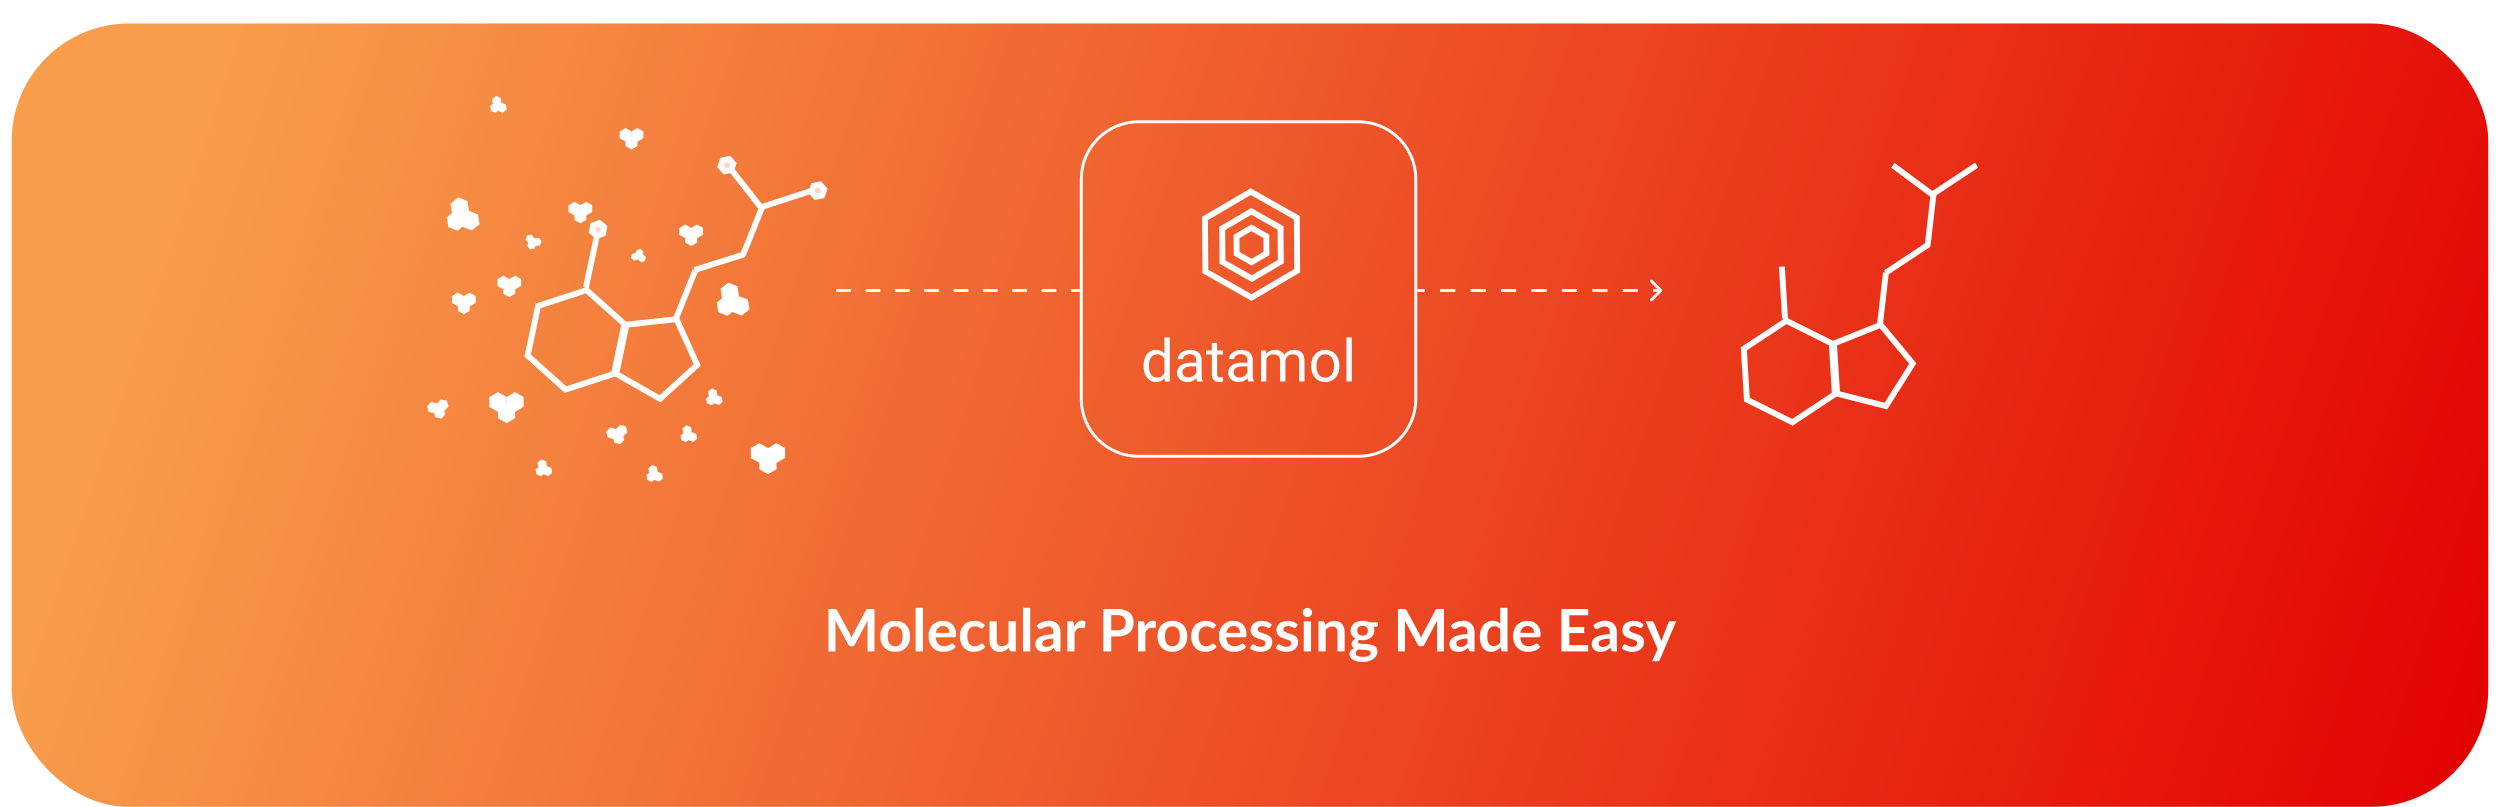<svg width="852" height="275" viewBox="0 0 852 275" fill="none" xmlns="http://www.w3.org/2000/svg">
<g filter="url(#filter0_d_961_33321)">
<g filter="url(#filter1_d_961_33321)">
<rect x="4" width="844" height="267" rx="40" fill="url(#paint0_linear_961_33321)"/>
</g>
<path d="M463 37.5H388C377.23 37.5 368.5 46.23 368.5 57V132C368.5 142.77 377.23 151.5 388 151.5H463C473.77 151.5 482.5 142.77 482.5 132V57C482.5 46.23 473.77 37.5 463 37.5Z" stroke="white"/>
<path d="M566.354 95.354C566.549 95.158 566.549 94.842 566.354 94.646L563.172 91.465C562.976 91.269 562.66 91.269 562.464 91.465C562.269 91.66 562.269 91.976 562.464 92.172L565.293 95L562.464 97.828C562.269 98.024 562.269 98.34 562.464 98.535C562.66 98.731 562.976 98.731 563.172 98.535L566.354 95.354ZM483 95.5H485.594V94.5H483V95.5ZM490.781 95.5H495.969V94.5H490.781V95.5ZM501.156 95.5H506.344V94.5H501.156V95.5ZM511.531 95.5H516.719V94.5H511.531V95.5ZM521.906 95.5H527.094V94.5H521.906V95.5ZM532.281 95.5H537.469V94.5H532.281V95.5ZM542.656 95.5H547.844V94.5H542.656V95.5ZM553.031 95.5H558.219V94.5H553.031V95.5ZM563.406 95.5H566V94.5H563.406V95.5Z" fill="white"/>
<path d="M285 95H368" stroke="white" stroke-dasharray="5 5"/>
<path d="M216.23 83.333L216.465 83.256L216.649 83.422L216.598 83.662L216.362 83.738L216.179 83.573L216.23 83.333Z" fill="white" stroke="white" stroke-width="2"/>
<path d="M217.757 82.019L217.99 81.943L218.172 82.107L218.121 82.345L217.888 82.42L217.707 82.257L217.757 82.019Z" fill="white" stroke="white" stroke-width="2"/>
<path d="M218.585 83.848L218.82 83.772L219.004 83.937L218.953 84.177L218.718 84.254L218.534 84.088L218.585 83.848Z" fill="white" stroke="white" stroke-width="2"/>
<path d="M252.592 102.418L250.53 101.604L250.204 99.413L251.941 98.036L254.004 98.849L254.329 101.04L252.592 102.418Z" fill="white" stroke="white" stroke-width="2"/>
<path d="M247.751 102.499L245.694 101.687L245.369 99.501L247.101 98.127L249.158 98.939L249.483 101.124L247.751 102.499Z" fill="white" stroke="white" stroke-width="2"/>
<path d="M249.018 97.848L246.956 97.034L246.63 94.843L248.367 93.465L250.429 94.279L250.755 96.47L249.018 97.848Z" fill="white" stroke="white" stroke-width="2"/>
<path d="M160.589 73.387L158.526 72.573L158.2 70.382L159.937 69.004L162 69.818L162.325 72.009L160.589 73.387Z" fill="white" stroke="white" stroke-width="2"/>
<path d="M155.747 73.467L153.69 72.656L153.365 70.47L155.097 69.096L157.154 69.908L157.479 72.093L155.747 73.467Z" fill="white" stroke="white" stroke-width="2"/>
<path d="M157.014 68.817L154.952 68.003L154.626 65.812L156.363 64.434L158.425 65.248L158.751 67.439L157.014 68.817Z" fill="white" stroke="white" stroke-width="2"/>
<path d="M244.765 132.902L244.257 132.701L244.177 132.162L244.605 131.823L245.112 132.023L245.192 132.562L244.765 132.902Z" fill="white" stroke="white" stroke-width="2"/>
<path d="M242.322 132.942L241.817 132.743L241.738 132.206L242.163 131.869L242.668 132.068L242.748 132.605L242.322 132.942Z" fill="white" stroke="white" stroke-width="2"/>
<path d="M203.428 76.363L201.728 74.934L202.116 72.749L204.207 71.992L205.907 73.421L205.518 75.606L203.428 76.363Z" fill="white" fill-opacity="0.69" stroke="white" stroke-width="2"/>
<path d="M247.01 54.366L245.556 52.687L246.284 50.59L248.468 50.171L249.922 51.85L249.194 53.947L247.01 54.366Z" fill="white" fill-opacity="0.69" stroke="white" stroke-width="2"/>
<path d="M277.998 63.069L276.544 61.39L277.273 59.293L279.456 58.874L280.91 60.553L280.182 62.65L277.998 63.069Z" fill="white" fill-opacity="0.69" stroke="white" stroke-width="2"/>
<path d="M242.96 130.589L242.452 130.389L242.372 129.85L242.8 129.511L243.307 129.711L243.388 130.25L242.96 130.589Z" fill="white" stroke="white" stroke-width="2"/>
<path d="M236.05 145.472L235.542 145.272L235.462 144.733L235.89 144.393L236.397 144.594L236.477 145.133L236.05 145.472Z" fill="white" stroke="white" stroke-width="2"/>
<path d="M233.607 145.52L233.103 145.321L233.023 144.785L233.448 144.447L233.953 144.646L234.033 145.183L233.607 145.52Z" fill="white" stroke="white" stroke-width="2"/>
<path d="M234.245 143.167L233.738 142.967L233.657 142.428L234.085 142.089L234.593 142.289L234.673 142.828L234.245 143.167Z" fill="white" stroke="white" stroke-width="2"/>
<path d="M171.163 33.245L170.656 33.045L170.575 32.506L171.003 32.167L171.511 32.367L171.591 32.906L171.163 33.245Z" fill="white" stroke="white" stroke-width="2"/>
<path d="M168.721 33.294L168.216 33.094L168.136 32.558L168.562 32.221L169.066 32.42L169.146 32.956L168.721 33.294Z" fill="white" stroke="white" stroke-width="2"/>
<path d="M169.358 30.941L168.851 30.741L168.771 30.201L169.198 29.862L169.706 30.062L169.786 30.602L169.358 30.941Z" fill="white" stroke="white" stroke-width="2"/>
<path d="M186.659 157.081L186.152 156.881L186.071 156.342L186.499 156.003L187.007 156.203L187.087 156.742L186.659 157.081Z" fill="white" stroke="white" stroke-width="2"/>
<path d="M184.217 157.129L183.712 156.93L183.632 156.394L184.058 156.056L184.563 156.256L184.642 156.792L184.217 157.129Z" fill="white" stroke="white" stroke-width="2"/>
<path d="M184.854 154.777L184.347 154.576L184.267 154.037L184.694 153.698L185.202 153.898L185.282 154.437L184.854 154.777Z" fill="white" stroke="white" stroke-width="2"/>
<path d="M224.429 159.011L223.921 158.811L223.841 158.272L224.269 157.932L224.776 158.133L224.856 158.672L224.429 159.011Z" fill="white" stroke="white" stroke-width="2"/>
<path d="M221.986 159.059L221.482 158.86L221.402 158.324L221.827 157.986L222.332 158.185L222.412 158.722L221.986 159.059Z" fill="white" stroke="white" stroke-width="2"/>
<path d="M222.624 156.706L222.116 156.506L222.036 155.967L222.464 155.628L222.972 155.828L223.052 156.367L222.624 156.706Z" fill="white" stroke="white" stroke-width="2"/>
<path d="M212.73 142.947L212.118 143.567L211.275 143.348L211.043 142.51L211.655 141.89L212.498 142.109L212.73 142.947Z" fill="white" stroke="white" stroke-width="2"/>
<path d="M211.637 145.643L211.028 146.261L210.188 146.043L209.957 145.209L210.566 144.591L211.406 144.809L211.637 145.643Z" fill="white" stroke="white" stroke-width="2"/>
<path d="M209.359 143.845L208.747 144.465L207.904 144.246L207.672 143.409L208.283 142.788L209.127 143.007L209.359 143.845Z" fill="white" stroke="white" stroke-width="2"/>
<path d="M151.714 134.236L151.103 134.856L150.259 134.637L150.028 133.799L150.639 133.179L151.482 133.398L151.714 134.236Z" fill="white" stroke="white" stroke-width="2"/>
<path d="M150.621 136.932L150.012 137.55L149.172 137.332L148.941 136.498L149.55 135.88L150.39 136.098L150.621 136.932Z" fill="white" stroke="white" stroke-width="2"/>
<path d="M148.343 135.134L147.731 135.754L146.888 135.536L146.656 134.698L147.268 134.078L148.111 134.296L148.343 135.134Z" fill="white" stroke="white" stroke-width="2"/>
<path d="M177.449 134.077L175.536 135.2L173.607 134.107L173.59 131.892L175.502 130.77L177.432 131.863L177.449 134.077Z" fill="white" stroke="white" stroke-width="2"/>
<path d="M174.532 137.931L172.624 139.051L170.7 137.961L170.683 135.752L172.59 134.633L174.515 135.723L174.532 137.931Z" fill="white" stroke="white" stroke-width="2"/>
<path d="M171.636 134.077L169.724 135.2L167.794 134.107L167.777 131.892L169.69 130.77L171.619 131.863L171.636 134.077Z" fill="white" stroke="white" stroke-width="2"/>
<path d="M266.546 151.491L264.634 152.614L262.705 151.521L262.687 149.306L264.6 148.184L266.529 149.277L266.546 151.491Z" fill="white" stroke="white" stroke-width="2"/>
<path d="M263.629 155.345L261.722 156.465L259.797 155.375L259.78 153.166L261.688 152.047L263.612 153.137L263.629 155.345Z" fill="white" stroke="white" stroke-width="2"/>
<path d="M260.734 151.491L258.821 152.614L256.892 151.521L256.875 149.306L258.787 148.184L260.717 149.277L260.734 151.491Z" fill="white" stroke="white" stroke-width="2"/>
<path d="M183.281 78.746L182.911 78.794L182.684 78.498L182.827 78.155L183.197 78.107L183.423 78.403L183.281 78.746Z" fill="white" stroke="white" stroke-width="2"/>
<path d="M181.382 79.841L181.015 79.889L180.79 79.595L180.931 79.254L181.299 79.206L181.524 79.5L181.382 79.841Z" fill="white" stroke="white" stroke-width="2"/>
<path d="M180.859 77.722L180.489 77.77L180.262 77.475L180.405 77.132L180.775 77.083L181.002 77.379L180.859 77.722Z" fill="white" stroke="white" stroke-width="2"/>
<path d="M200.811 67.69L199.796 68.285L198.772 67.705L198.763 66.531L199.778 65.936L200.802 66.516L200.811 67.69Z" fill="white" stroke="white" stroke-width="2"/>
<path d="M198.796 70.356L197.785 70.95L196.764 70.371L196.755 69.201L197.767 68.608L198.787 69.186L198.796 70.356Z" fill="white" stroke="white" stroke-width="2"/>
<path d="M196.795 67.69L195.781 68.285L194.757 67.705L194.748 66.531L195.763 65.936L196.786 66.516L196.795 67.69Z" fill="white" stroke="white" stroke-width="2"/>
<path d="M218.245 42.533L217.23 43.129L216.206 42.549L216.197 41.375L217.212 40.779L218.236 41.359L218.245 42.533Z" fill="white" stroke="white" stroke-width="2"/>
<path d="M216.229 45.2L215.218 45.793L214.198 45.215L214.189 44.045L215.2 43.451L216.22 44.029L216.229 45.2Z" fill="white" stroke="white" stroke-width="2"/>
<path d="M214.229 42.533L213.214 43.129L212.19 42.549L212.181 41.375L213.196 40.779L214.22 41.359L214.229 42.533Z" fill="white" stroke="white" stroke-width="2"/>
<path d="M238.58 75.424L237.566 76.02L236.542 75.44L236.533 74.266L237.548 73.67L238.571 74.25L238.58 75.424Z" fill="white" stroke="white" stroke-width="2"/>
<path d="M236.565 78.09L235.554 78.684L234.534 78.106L234.525 76.936L235.536 76.342L236.556 76.92L236.565 78.09Z" fill="white" stroke="white" stroke-width="2"/>
<path d="M234.565 75.424L233.55 76.02L232.526 75.44L232.517 74.266L233.532 73.67L234.556 74.25L234.565 75.424Z" fill="white" stroke="white" stroke-width="2"/>
<path d="M161.104 98.643L160.089 99.239L159.065 98.659L159.056 97.484L160.071 96.889L161.095 97.469L161.104 98.643Z" fill="white" stroke="white" stroke-width="2"/>
<path d="M159.089 101.309L158.078 101.903L157.057 101.324L157.048 100.154L158.059 99.561L159.08 100.139L159.089 101.309Z" fill="white" stroke="white" stroke-width="2"/>
<path d="M157.088 98.643L156.074 99.239L155.05 98.659L155.041 97.484L156.055 96.889L157.079 97.469L157.088 98.643Z" fill="white" stroke="white" stroke-width="2"/>
<path d="M176.6 92.846L175.585 93.442L174.562 92.862L174.552 91.688L175.567 91.092L176.591 91.672L176.6 92.846Z" fill="white" stroke="white" stroke-width="2"/>
<path d="M174.585 95.512L173.574 96.106L172.553 95.528L172.544 94.358L173.556 93.764L174.576 94.342L174.585 95.512Z" fill="white" stroke="white" stroke-width="2"/>
<path d="M172.584 92.846L171.57 93.442L170.546 92.862L170.537 91.688L171.552 91.092L172.575 91.672L172.584 92.846Z" fill="white" stroke="white" stroke-width="2"/>
<path d="M179.818 117.199L183.399 100.243L199.888 94.864L212.797 106.44L209.215 123.396L192.726 128.775L179.818 117.199Z" stroke="white" stroke-width="2"/>
<path d="M210.034 123.436L213.5 106.654L230.547 104.762L237.617 120.374L224.939 131.915L210.034 123.436Z" stroke="white" stroke-width="2"/>
<line y1="-1" x2="17.696" y2="-1" transform="matrix(0.373 -0.927 0.928 0.373 231.309 104.898)" stroke="white" stroke-width="2"/>
<line y1="-1" x2="17.697" y2="-1" transform="matrix(0.207 -0.978 0.979 0.206 200.656 94.211)" stroke="white" stroke-width="2"/>
<line y1="-1" x2="17.831" y2="-1" transform="matrix(0.954 -0.3 0.301 0.953 237.004 88.953)" stroke="white" stroke-width="2"/>
<line y1="-1" x2="17.696" y2="-1" transform="matrix(0.373 -0.927 0.928 0.373 254.125 83.266)" stroke="white" stroke-width="2"/>
<line y1="-1" x2="17.697" y2="-1" transform="matrix(0.951 -0.31 0.311 0.95 260.004 67.453)" stroke="white" stroke-width="2"/>
<line y1="-1" x2="17.698" y2="-1" transform="matrix(-0.617 -0.787 0.788 -0.617 260.684 66.797)" stroke="white" stroke-width="2"/>
<path d="M595.339 132.187L594.296 114.875L608.757 105.303L624.262 113.042L625.305 130.353L610.843 139.925L595.339 132.187Z" stroke="white" stroke-width="2"/>
<path d="M626.106 130.17L624.997 113.058L640.921 106.702L651.869 119.885L642.713 134.39L626.106 130.17Z" stroke="white" stroke-width="2"/>
<line y1="-1" x2="17.704" y2="-1" transform="matrix(0.114 -0.993 0.994 0.113 641.693 106.633)" stroke="white" stroke-width="2"/>
<line y1="-1" x2="17.701" y2="-1" transform="matrix(-0.06 -0.998 0.998 -0.061 609.322 104.469)" stroke="white" stroke-width="2"/>
<line y1="-1" x2="17.701" y2="-1" transform="matrix(0.834 -0.552 0.551 0.834 643.162 89.82)" stroke="white" stroke-width="2"/>
<line y1="-1" x2="17.704" y2="-1" transform="matrix(0.114 -0.993 0.994 0.113 657.938 79.695)" stroke="white" stroke-width="2"/>
<line y1="-1" x2="17.701" y2="-1" transform="matrix(0.834 -0.552 0.551 0.834 659.408 62.883)" stroke="white" stroke-width="2"/>
<line y1="-1" x2="17.689" y2="-1" transform="matrix(-0.803 -0.595 0.595 -0.804 659.895 62.078)" stroke="white" stroke-width="2"/>
<path d="M396.838 123.949V111H398.654V126H396.994L396.838 123.949ZM389.729 120.834V120.629C389.729 119.822 389.826 119.089 390.021 118.432C390.223 117.768 390.507 117.198 390.871 116.723C391.242 116.247 391.682 115.883 392.189 115.629C392.704 115.368 393.277 115.238 393.908 115.238C394.572 115.238 395.152 115.355 395.646 115.59C396.148 115.818 396.571 116.153 396.916 116.596C397.268 117.032 397.544 117.559 397.746 118.178C397.948 118.796 398.088 119.496 398.166 120.277V121.176C398.094 121.951 397.954 122.647 397.746 123.266C397.544 123.884 397.268 124.411 396.916 124.848C396.571 125.284 396.148 125.619 395.646 125.854C395.145 126.081 394.559 126.195 393.889 126.195C393.27 126.195 392.704 126.062 392.189 125.795C391.682 125.528 391.242 125.154 390.871 124.672C390.507 124.19 390.223 123.624 390.021 122.973C389.826 122.315 389.729 121.602 389.729 120.834ZM391.545 120.629V120.834C391.545 121.361 391.597 121.856 391.701 122.318C391.812 122.781 391.981 123.188 392.209 123.539C392.437 123.891 392.727 124.167 393.078 124.369C393.43 124.564 393.85 124.662 394.338 124.662C394.937 124.662 395.428 124.535 395.812 124.281C396.203 124.027 396.516 123.692 396.75 123.275C396.984 122.859 397.167 122.406 397.297 121.918V119.564C397.219 119.206 397.105 118.861 396.955 118.529C396.812 118.191 396.623 117.891 396.389 117.631C396.161 117.364 395.878 117.152 395.539 116.996C395.207 116.84 394.813 116.762 394.357 116.762C393.863 116.762 393.436 116.866 393.078 117.074C392.727 117.276 392.437 117.556 392.209 117.914C391.981 118.266 391.812 118.676 391.701 119.145C391.597 119.607 391.545 120.102 391.545 120.629ZM407.697 124.193V118.754C407.697 118.337 407.613 117.976 407.443 117.67C407.281 117.357 407.033 117.117 406.701 116.947C406.369 116.778 405.959 116.693 405.471 116.693C405.015 116.693 404.615 116.771 404.27 116.928C403.931 117.084 403.664 117.289 403.469 117.543C403.28 117.797 403.186 118.07 403.186 118.363H401.379C401.379 117.986 401.477 117.611 401.672 117.24C401.867 116.869 402.147 116.534 402.512 116.234C402.883 115.928 403.326 115.688 403.84 115.512C404.361 115.329 404.94 115.238 405.578 115.238C406.346 115.238 407.023 115.368 407.609 115.629C408.202 115.889 408.664 116.283 408.996 116.811C409.335 117.331 409.504 117.986 409.504 118.773V123.695C409.504 124.047 409.533 124.421 409.592 124.818C409.657 125.215 409.751 125.557 409.875 125.844V126H407.99C407.899 125.792 407.827 125.515 407.775 125.17C407.723 124.818 407.697 124.493 407.697 124.193ZM408.01 119.594L408.029 120.863H406.203C405.689 120.863 405.23 120.906 404.826 120.99C404.423 121.068 404.084 121.189 403.811 121.352C403.537 121.514 403.329 121.719 403.186 121.967C403.042 122.208 402.971 122.491 402.971 122.816C402.971 123.148 403.046 123.451 403.195 123.725C403.345 123.998 403.57 124.216 403.869 124.379C404.175 124.535 404.549 124.613 404.992 124.613C405.546 124.613 406.034 124.496 406.457 124.262C406.88 124.027 407.215 123.741 407.463 123.402C407.717 123.064 407.854 122.735 407.873 122.416L408.645 123.285C408.599 123.559 408.475 123.861 408.273 124.193C408.072 124.525 407.801 124.844 407.463 125.15C407.131 125.45 406.734 125.701 406.271 125.902C405.816 126.098 405.301 126.195 404.729 126.195C404.012 126.195 403.384 126.055 402.844 125.775C402.31 125.495 401.893 125.121 401.594 124.652C401.301 124.177 401.154 123.646 401.154 123.061C401.154 122.494 401.265 121.996 401.486 121.566C401.708 121.13 402.027 120.769 402.443 120.482C402.86 120.189 403.361 119.968 403.947 119.818C404.533 119.669 405.188 119.594 405.91 119.594H408.01ZM416.77 115.434V116.82H411.057V115.434H416.77ZM412.99 112.865H414.797V123.383C414.797 123.741 414.852 124.011 414.963 124.193C415.074 124.376 415.217 124.496 415.393 124.555C415.568 124.613 415.757 124.643 415.959 124.643C416.109 124.643 416.265 124.63 416.428 124.604C416.597 124.571 416.724 124.545 416.809 124.525L416.818 126C416.675 126.046 416.486 126.088 416.252 126.127C416.024 126.173 415.747 126.195 415.422 126.195C414.979 126.195 414.572 126.107 414.201 125.932C413.83 125.756 413.534 125.463 413.312 125.053C413.098 124.636 412.99 124.076 412.99 123.373V112.865ZM425.119 124.193V118.754C425.119 118.337 425.035 117.976 424.865 117.67C424.702 117.357 424.455 117.117 424.123 116.947C423.791 116.778 423.381 116.693 422.893 116.693C422.437 116.693 422.036 116.771 421.691 116.928C421.353 117.084 421.086 117.289 420.891 117.543C420.702 117.797 420.607 118.07 420.607 118.363H418.801C418.801 117.986 418.898 117.611 419.094 117.24C419.289 116.869 419.569 116.534 419.934 116.234C420.305 115.928 420.747 115.688 421.262 115.512C421.783 115.329 422.362 115.238 423 115.238C423.768 115.238 424.445 115.368 425.031 115.629C425.624 115.889 426.086 116.283 426.418 116.811C426.757 117.331 426.926 117.986 426.926 118.773V123.695C426.926 124.047 426.955 124.421 427.014 124.818C427.079 125.215 427.173 125.557 427.297 125.844V126H425.412C425.321 125.792 425.249 125.515 425.197 125.17C425.145 124.818 425.119 124.493 425.119 124.193ZM425.432 119.594L425.451 120.863H423.625C423.111 120.863 422.652 120.906 422.248 120.99C421.844 121.068 421.506 121.189 421.232 121.352C420.959 121.514 420.751 121.719 420.607 121.967C420.464 122.208 420.393 122.491 420.393 122.816C420.393 123.148 420.467 123.451 420.617 123.725C420.767 123.998 420.992 124.216 421.291 124.379C421.597 124.535 421.971 124.613 422.414 124.613C422.967 124.613 423.456 124.496 423.879 124.262C424.302 124.027 424.637 123.741 424.885 123.402C425.139 123.064 425.275 122.735 425.295 122.416L426.066 123.285C426.021 123.559 425.897 123.861 425.695 124.193C425.493 124.525 425.223 124.844 424.885 125.15C424.553 125.45 424.156 125.701 423.693 125.902C423.238 126.098 422.723 126.195 422.15 126.195C421.434 126.195 420.806 126.055 420.266 125.775C419.732 125.495 419.315 125.121 419.016 124.652C418.723 124.177 418.576 123.646 418.576 123.061C418.576 122.494 418.687 121.996 418.908 121.566C419.13 121.13 419.449 120.769 419.865 120.482C420.282 120.189 420.783 119.968 421.369 119.818C421.955 119.669 422.609 119.594 423.332 119.594H425.432ZM431.564 117.533V126H429.748V115.434H431.467L431.564 117.533ZM431.193 120.316L430.354 120.287C430.36 119.564 430.454 118.897 430.637 118.285C430.819 117.667 431.089 117.13 431.447 116.674C431.805 116.218 432.251 115.867 432.785 115.619C433.319 115.365 433.938 115.238 434.641 115.238C435.135 115.238 435.591 115.31 436.008 115.453C436.424 115.59 436.786 115.808 437.092 116.107C437.398 116.407 437.635 116.791 437.805 117.26C437.974 117.729 438.059 118.295 438.059 118.959V126H436.252V119.047C436.252 118.493 436.158 118.051 435.969 117.719C435.786 117.387 435.526 117.146 435.188 116.996C434.849 116.84 434.452 116.762 433.996 116.762C433.462 116.762 433.016 116.856 432.658 117.045C432.3 117.234 432.014 117.494 431.799 117.826C431.584 118.158 431.428 118.539 431.33 118.969C431.239 119.392 431.193 119.841 431.193 120.316ZM438.039 119.32L436.828 119.691C436.835 119.112 436.929 118.555 437.111 118.021C437.3 117.488 437.57 117.012 437.922 116.596C438.28 116.179 438.719 115.85 439.24 115.609C439.761 115.362 440.357 115.238 441.027 115.238C441.594 115.238 442.095 115.313 442.531 115.463C442.974 115.613 443.345 115.844 443.645 116.156C443.951 116.462 444.182 116.856 444.338 117.338C444.494 117.82 444.572 118.393 444.572 119.057V126H442.756V119.037C442.756 118.445 442.661 117.986 442.473 117.66C442.29 117.328 442.03 117.097 441.691 116.967C441.359 116.83 440.962 116.762 440.5 116.762C440.103 116.762 439.751 116.83 439.445 116.967C439.139 117.104 438.882 117.292 438.674 117.533C438.465 117.768 438.306 118.038 438.195 118.344C438.091 118.65 438.039 118.975 438.039 119.32ZM446.828 120.834V120.609C446.828 119.848 446.939 119.141 447.16 118.49C447.382 117.833 447.701 117.263 448.117 116.781C448.534 116.293 449.038 115.915 449.631 115.648C450.223 115.375 450.887 115.238 451.623 115.238C452.365 115.238 453.033 115.375 453.625 115.648C454.224 115.915 454.732 116.293 455.148 116.781C455.572 117.263 455.894 117.833 456.115 118.49C456.337 119.141 456.447 119.848 456.447 120.609V120.834C456.447 121.596 456.337 122.302 456.115 122.953C455.894 123.604 455.572 124.174 455.148 124.662C454.732 125.144 454.227 125.521 453.635 125.795C453.049 126.062 452.385 126.195 451.643 126.195C450.9 126.195 450.233 126.062 449.641 125.795C449.048 125.521 448.54 125.144 448.117 124.662C447.701 124.174 447.382 123.604 447.16 122.953C446.939 122.302 446.828 121.596 446.828 120.834ZM448.635 120.609V120.834C448.635 121.361 448.697 121.859 448.82 122.328C448.944 122.79 449.13 123.201 449.377 123.559C449.631 123.917 449.947 124.2 450.324 124.408C450.702 124.61 451.141 124.711 451.643 124.711C452.137 124.711 452.57 124.61 452.941 124.408C453.319 124.2 453.632 123.917 453.879 123.559C454.126 123.201 454.312 122.79 454.436 122.328C454.566 121.859 454.631 121.361 454.631 120.834V120.609C454.631 120.089 454.566 119.597 454.436 119.135C454.312 118.666 454.123 118.253 453.869 117.895C453.622 117.53 453.309 117.243 452.932 117.035C452.561 116.827 452.124 116.723 451.623 116.723C451.128 116.723 450.692 116.827 450.314 117.035C449.943 117.243 449.631 117.53 449.377 117.895C449.13 118.253 448.944 118.666 448.82 119.135C448.697 119.597 448.635 120.089 448.635 120.609ZM460.676 111V126H458.859V111H460.676Z" fill="white"/>
<path d="M298.026 203.54V218H295.656V208.66C295.656 208.287 295.676 207.883 295.716 207.45L291.346 215.66C291.14 216.053 290.823 216.25 290.396 216.25H290.016C289.59 216.25 289.273 216.053 289.066 215.66L284.646 207.42C284.666 207.64 284.683 207.857 284.696 208.07C284.71 208.283 284.716 208.48 284.716 208.66V218H282.346V203.54H284.376C284.496 203.54 284.6 203.543 284.686 203.55C284.773 203.557 284.85 203.573 284.916 203.6C284.99 203.627 285.053 203.67 285.106 203.73C285.166 203.79 285.223 203.87 285.276 203.97L289.606 212C289.72 212.213 289.823 212.433 289.916 212.66C290.016 212.887 290.113 213.12 290.206 213.36C290.3 213.113 290.396 212.877 290.496 212.65C290.596 212.417 290.703 212.193 290.816 211.98L295.086 203.97C295.14 203.87 295.196 203.79 295.256 203.73C295.316 203.67 295.38 203.627 295.446 203.6C295.52 203.573 295.6 203.557 295.686 203.55C295.773 203.543 295.876 203.54 295.996 203.54H298.026ZM305.09 207.58C305.85 207.58 306.54 207.703 307.16 207.95C307.787 208.197 308.32 208.547 308.76 209C309.207 209.453 309.55 210.007 309.79 210.66C310.03 211.313 310.15 212.043 310.15 212.85C310.15 213.663 310.03 214.397 309.79 215.05C309.55 215.703 309.207 216.26 308.76 216.72C308.32 217.18 307.787 217.533 307.16 217.78C306.54 218.027 305.85 218.15 305.09 218.15C304.323 218.15 303.627 218.027 303 217.78C302.373 217.533 301.837 217.18 301.39 216.72C300.95 216.26 300.607 215.703 300.36 215.05C300.12 214.397 300 213.663 300 212.85C300 212.043 300.12 211.313 300.36 210.66C300.607 210.007 300.95 209.453 301.39 209C301.837 208.547 302.373 208.197 303 207.95C303.627 207.703 304.323 207.58 305.09 207.58ZM305.09 216.25C305.943 216.25 306.573 215.963 306.98 215.39C307.393 214.817 307.6 213.977 307.6 212.87C307.6 211.763 307.393 210.92 306.98 210.34C306.573 209.76 305.943 209.47 305.09 209.47C304.223 209.47 303.58 209.763 303.16 210.35C302.747 210.93 302.54 211.77 302.54 212.87C302.54 213.97 302.747 214.81 303.16 215.39C303.58 215.963 304.223 216.25 305.09 216.25ZM314.534 203.14V218H312.064V203.14H314.534ZM323.605 211.69C323.605 211.37 323.559 211.07 323.465 210.79C323.379 210.503 323.245 210.253 323.065 210.04C322.885 209.827 322.655 209.66 322.375 209.54C322.102 209.413 321.782 209.35 321.415 209.35C320.702 209.35 320.139 209.553 319.725 209.96C319.319 210.367 319.059 210.943 318.945 211.69H323.605ZM318.895 213.18C318.935 213.707 319.029 214.163 319.175 214.55C319.322 214.93 319.515 215.247 319.755 215.5C319.995 215.747 320.279 215.933 320.605 216.06C320.939 216.18 321.305 216.24 321.705 216.24C322.105 216.24 322.449 216.193 322.735 216.1C323.029 216.007 323.282 215.903 323.495 215.79C323.715 215.677 323.905 215.573 324.065 215.48C324.232 215.387 324.392 215.34 324.545 215.34C324.752 215.34 324.905 215.417 325.005 215.57L325.715 216.47C325.442 216.79 325.135 217.06 324.795 217.28C324.455 217.493 324.099 217.667 323.725 217.8C323.359 217.927 322.982 218.017 322.595 218.07C322.215 218.123 321.845 218.15 321.485 218.15C320.772 218.15 320.109 218.033 319.495 217.8C318.882 217.56 318.349 217.21 317.895 216.75C317.442 216.283 317.085 215.71 316.825 215.03C316.565 214.343 316.435 213.55 316.435 212.65C316.435 211.95 316.549 211.293 316.775 210.68C317.002 210.06 317.325 209.523 317.745 209.07C318.172 208.61 318.689 208.247 319.295 207.98C319.909 207.713 320.599 207.58 321.365 207.58C322.012 207.58 322.609 207.683 323.155 207.89C323.702 208.097 324.172 208.4 324.565 208.8C324.959 209.193 325.265 209.68 325.485 210.26C325.712 210.833 325.825 211.49 325.825 212.23C325.825 212.603 325.785 212.857 325.705 212.99C325.625 213.117 325.472 213.18 325.245 213.18H318.895ZM335.029 209.91C334.956 210.003 334.882 210.077 334.809 210.13C334.742 210.183 334.642 210.21 334.509 210.21C334.382 210.21 334.259 210.173 334.139 210.1C334.019 210.02 333.876 209.933 333.709 209.84C333.542 209.74 333.342 209.653 333.109 209.58C332.882 209.5 332.599 209.46 332.259 209.46C331.826 209.46 331.446 209.54 331.119 209.7C330.792 209.853 330.519 210.077 330.299 210.37C330.086 210.663 329.926 211.02 329.819 211.44C329.712 211.853 329.659 212.323 329.659 212.85C329.659 213.397 329.716 213.883 329.829 214.31C329.949 214.737 330.119 215.097 330.339 215.39C330.559 215.677 330.826 215.897 331.139 216.05C331.452 216.197 331.806 216.27 332.199 216.27C332.592 216.27 332.909 216.223 333.149 216.13C333.396 216.03 333.602 215.923 333.769 215.81C333.936 215.69 334.079 215.583 334.199 215.49C334.326 215.39 334.466 215.34 334.619 215.34C334.819 215.34 334.969 215.417 335.069 215.57L335.779 216.47C335.506 216.79 335.209 217.06 334.889 217.28C334.569 217.493 334.236 217.667 333.889 217.8C333.549 217.927 333.196 218.017 332.829 218.07C332.469 218.123 332.109 218.15 331.749 218.15C331.116 218.15 330.519 218.033 329.959 217.8C329.399 217.56 328.909 217.213 328.489 216.76C328.069 216.307 327.736 215.753 327.489 215.1C327.249 214.44 327.129 213.69 327.129 212.85C327.129 212.097 327.236 211.4 327.449 210.76C327.669 210.113 327.989 209.557 328.409 209.09C328.829 208.617 329.349 208.247 329.969 207.98C330.589 207.713 331.302 207.58 332.109 207.58C332.876 207.58 333.546 207.703 334.119 207.95C334.699 208.197 335.219 208.55 335.679 209.01L335.029 209.91ZM346.167 207.74V218H344.657C344.331 218 344.124 217.85 344.037 217.55L343.867 216.73C343.447 217.157 342.984 217.503 342.477 217.77C341.971 218.03 341.374 218.16 340.687 218.16C340.127 218.16 339.631 218.067 339.197 217.88C338.771 217.687 338.411 217.417 338.117 217.07C337.824 216.723 337.601 216.313 337.447 215.84C337.301 215.36 337.227 214.833 337.227 214.26V207.74H339.697V214.26C339.697 214.887 339.841 215.373 340.127 215.72C340.421 216.06 340.857 216.23 341.437 216.23C341.864 216.23 342.264 216.137 342.637 215.95C343.011 215.757 343.364 215.493 343.697 215.16V207.74H346.167ZM351.116 203.14V218H348.646V203.14H351.116ZM358.997 213.62C358.284 213.653 357.684 213.717 357.197 213.81C356.711 213.897 356.321 214.01 356.027 214.15C355.734 214.29 355.524 214.453 355.397 214.64C355.271 214.827 355.207 215.03 355.207 215.25C355.207 215.683 355.334 215.993 355.587 216.18C355.847 216.367 356.184 216.46 356.597 216.46C357.104 216.46 357.541 216.37 357.907 216.19C358.281 216.003 358.644 215.723 358.997 215.35V213.62ZM353.337 209.17C354.517 208.09 355.937 207.55 357.597 207.55C358.197 207.55 358.734 207.65 359.207 207.85C359.681 208.043 360.081 208.317 360.407 208.67C360.734 209.017 360.981 209.433 361.147 209.92C361.321 210.407 361.407 210.94 361.407 211.52V218H360.287C360.054 218 359.874 217.967 359.747 217.9C359.621 217.827 359.521 217.683 359.447 217.47L359.227 216.73C358.967 216.963 358.714 217.17 358.467 217.35C358.221 217.523 357.964 217.67 357.697 217.79C357.431 217.91 357.144 218 356.837 218.06C356.537 218.127 356.204 218.16 355.837 218.16C355.404 218.16 355.004 218.103 354.637 217.99C354.271 217.87 353.954 217.693 353.687 217.46C353.421 217.227 353.214 216.937 353.067 216.59C352.921 216.243 352.847 215.84 352.847 215.38C352.847 215.12 352.891 214.863 352.977 214.61C353.064 214.35 353.204 214.103 353.397 213.87C353.597 213.637 353.854 213.417 354.167 213.21C354.481 213.003 354.864 212.823 355.317 212.67C355.777 212.517 356.311 212.393 356.917 212.3C357.524 212.2 358.217 212.14 358.997 212.12V211.52C358.997 210.833 358.851 210.327 358.557 210C358.264 209.667 357.841 209.5 357.287 209.5C356.887 209.5 356.554 209.547 356.287 209.64C356.027 209.733 355.797 209.84 355.597 209.96C355.397 210.073 355.214 210.177 355.047 210.27C354.887 210.363 354.707 210.41 354.507 210.41C354.334 210.41 354.187 210.367 354.067 210.28C353.947 210.187 353.851 210.08 353.777 209.96L353.337 209.17ZM366.064 209.52C366.384 208.907 366.764 208.427 367.204 208.08C367.644 207.727 368.164 207.55 368.764 207.55C369.237 207.55 369.617 207.653 369.904 207.86L369.744 209.71C369.71 209.83 369.66 209.917 369.594 209.97C369.534 210.017 369.45 210.04 369.344 210.04C369.244 210.04 369.094 210.023 368.894 209.99C368.7 209.957 368.51 209.94 368.324 209.94C368.05 209.94 367.807 209.98 367.594 210.06C367.38 210.14 367.187 210.257 367.014 210.41C366.847 210.557 366.697 210.737 366.564 210.95C366.437 211.163 366.317 211.407 366.204 211.68V218H363.734V207.74H365.184C365.437 207.74 365.614 207.787 365.714 207.88C365.814 207.967 365.88 208.127 365.914 208.36L366.064 209.52ZM380.718 210.81C381.212 210.81 381.642 210.75 382.008 210.63C382.375 210.503 382.678 210.327 382.918 210.1C383.165 209.867 383.348 209.587 383.468 209.26C383.588 208.927 383.648 208.557 383.648 208.15C383.648 207.763 383.588 207.413 383.468 207.1C383.348 206.787 383.168 206.52 382.928 206.3C382.688 206.08 382.385 205.913 382.018 205.8C381.652 205.68 381.218 205.62 380.718 205.62H378.708V210.81H380.718ZM380.718 203.54C381.685 203.54 382.522 203.653 383.228 203.88C383.935 204.107 384.518 204.423 384.978 204.83C385.438 205.237 385.778 205.723 385.998 206.29C386.225 206.857 386.338 207.477 386.338 208.15C386.338 208.85 386.222 209.493 385.988 210.08C385.755 210.66 385.405 211.16 384.938 211.58C384.472 212 383.885 212.327 383.178 212.56C382.478 212.793 381.658 212.91 380.718 212.91H378.708V218H376.018V203.54H380.718ZM390.185 209.52C390.505 208.907 390.885 208.427 391.325 208.08C391.765 207.727 392.285 207.55 392.885 207.55C393.358 207.55 393.738 207.653 394.025 207.86L393.865 209.71C393.831 209.83 393.781 209.917 393.715 209.97C393.655 210.017 393.571 210.04 393.465 210.04C393.365 210.04 393.215 210.023 393.015 209.99C392.821 209.957 392.631 209.94 392.445 209.94C392.171 209.94 391.928 209.98 391.715 210.06C391.501 210.14 391.308 210.257 391.135 210.41C390.968 210.557 390.818 210.737 390.685 210.95C390.558 211.163 390.438 211.407 390.325 211.68V218H387.855V207.74H389.305C389.558 207.74 389.735 207.787 389.835 207.88C389.935 207.967 390.001 208.127 390.035 208.36L390.185 209.52ZM399.563 207.58C400.323 207.58 401.013 207.703 401.633 207.95C402.259 208.197 402.793 208.547 403.233 209C403.679 209.453 404.023 210.007 404.263 210.66C404.503 211.313 404.623 212.043 404.623 212.85C404.623 213.663 404.503 214.397 404.263 215.05C404.023 215.703 403.679 216.26 403.233 216.72C402.793 217.18 402.259 217.533 401.633 217.78C401.013 218.027 400.323 218.15 399.563 218.15C398.796 218.15 398.099 218.027 397.473 217.78C396.846 217.533 396.309 217.18 395.863 216.72C395.423 216.26 395.079 215.703 394.833 215.05C394.593 214.397 394.473 213.663 394.473 212.85C394.473 212.043 394.593 211.313 394.833 210.66C395.079 210.007 395.423 209.453 395.863 209C396.309 208.547 396.846 208.197 397.473 207.95C398.099 207.703 398.796 207.58 399.563 207.58ZM399.563 216.25C400.416 216.25 401.046 215.963 401.453 215.39C401.866 214.817 402.073 213.977 402.073 212.87C402.073 211.763 401.866 210.92 401.453 210.34C401.046 209.76 400.416 209.47 399.563 209.47C398.696 209.47 398.053 209.763 397.633 210.35C397.219 210.93 397.013 211.77 397.013 212.87C397.013 213.97 397.219 214.81 397.633 215.39C398.053 215.963 398.696 216.25 399.563 216.25ZM413.857 209.91C413.784 210.003 413.71 210.077 413.637 210.13C413.57 210.183 413.47 210.21 413.337 210.21C413.21 210.21 413.087 210.173 412.967 210.1C412.847 210.02 412.704 209.933 412.537 209.84C412.37 209.74 412.17 209.653 411.937 209.58C411.71 209.5 411.427 209.46 411.087 209.46C410.654 209.46 410.274 209.54 409.947 209.7C409.62 209.853 409.347 210.077 409.127 210.37C408.914 210.663 408.754 211.02 408.647 211.44C408.54 211.853 408.487 212.323 408.487 212.85C408.487 213.397 408.544 213.883 408.657 214.31C408.777 214.737 408.947 215.097 409.167 215.39C409.387 215.677 409.654 215.897 409.967 216.05C410.28 216.197 410.634 216.27 411.027 216.27C411.42 216.27 411.737 216.223 411.977 216.13C412.224 216.03 412.43 215.923 412.597 215.81C412.764 215.69 412.907 215.583 413.027 215.49C413.154 215.39 413.294 215.34 413.447 215.34C413.647 215.34 413.797 215.417 413.897 215.57L414.607 216.47C414.334 216.79 414.037 217.06 413.717 217.28C413.397 217.493 413.064 217.667 412.717 217.8C412.377 217.927 412.024 218.017 411.657 218.07C411.297 218.123 410.937 218.15 410.577 218.15C409.944 218.15 409.347 218.033 408.787 217.8C408.227 217.56 407.737 217.213 407.317 216.76C406.897 216.307 406.564 215.753 406.317 215.1C406.077 214.44 405.957 213.69 405.957 212.85C405.957 212.097 406.064 211.4 406.277 210.76C406.497 210.113 406.817 209.557 407.237 209.09C407.657 208.617 408.177 208.247 408.797 207.98C409.417 207.713 410.13 207.58 410.937 207.58C411.704 207.58 412.374 207.703 412.947 207.95C413.527 208.197 414.047 208.55 414.507 209.01L413.857 209.91ZM422.59 211.69C422.59 211.37 422.543 211.07 422.45 210.79C422.363 210.503 422.23 210.253 422.05 210.04C421.87 209.827 421.64 209.66 421.36 209.54C421.086 209.413 420.766 209.35 420.4 209.35C419.686 209.35 419.123 209.553 418.71 209.96C418.303 210.367 418.043 210.943 417.93 211.69H422.59ZM417.88 213.18C417.92 213.707 418.013 214.163 418.16 214.55C418.306 214.93 418.5 215.247 418.74 215.5C418.98 215.747 419.263 215.933 419.59 216.06C419.923 216.18 420.29 216.24 420.69 216.24C421.09 216.24 421.433 216.193 421.72 216.1C422.013 216.007 422.266 215.903 422.48 215.79C422.7 215.677 422.89 215.573 423.05 215.48C423.216 215.387 423.376 215.34 423.53 215.34C423.736 215.34 423.89 215.417 423.99 215.57L424.7 216.47C424.426 216.79 424.12 217.06 423.78 217.28C423.44 217.493 423.083 217.667 422.71 217.8C422.343 217.927 421.966 218.017 421.58 218.07C421.2 218.123 420.83 218.15 420.47 218.15C419.756 218.15 419.093 218.033 418.48 217.8C417.866 217.56 417.333 217.21 416.88 216.75C416.426 216.283 416.07 215.71 415.81 215.03C415.55 214.343 415.42 213.55 415.42 212.65C415.42 211.95 415.533 211.293 415.76 210.68C415.986 210.06 416.31 209.523 416.73 209.07C417.156 208.61 417.673 208.247 418.28 207.98C418.893 207.713 419.583 207.58 420.35 207.58C420.996 207.58 421.593 207.683 422.14 207.89C422.686 208.097 423.156 208.4 423.55 208.8C423.943 209.193 424.25 209.68 424.47 210.26C424.696 210.833 424.81 211.49 424.81 212.23C424.81 212.603 424.77 212.857 424.69 212.99C424.61 213.117 424.456 213.18 424.23 213.18H417.88ZM432.923 209.74C432.857 209.847 432.787 209.923 432.713 209.97C432.64 210.01 432.547 210.03 432.433 210.03C432.313 210.03 432.183 209.997 432.043 209.93C431.91 209.863 431.753 209.79 431.573 209.71C431.393 209.623 431.187 209.547 430.953 209.48C430.727 209.413 430.457 209.38 430.143 209.38C429.657 209.38 429.273 209.483 428.993 209.69C428.72 209.897 428.583 210.167 428.583 210.5C428.583 210.72 428.653 210.907 428.793 211.06C428.94 211.207 429.13 211.337 429.363 211.45C429.603 211.563 429.873 211.667 430.173 211.76C430.473 211.847 430.777 211.943 431.083 212.05C431.397 212.157 431.703 212.28 432.003 212.42C432.303 212.553 432.57 212.727 432.803 212.94C433.043 213.147 433.233 213.397 433.373 213.69C433.52 213.983 433.593 214.337 433.593 214.75C433.593 215.243 433.503 215.7 433.323 216.12C433.15 216.533 432.89 216.893 432.543 217.2C432.197 217.5 431.767 217.737 431.253 217.91C430.747 218.077 430.16 218.16 429.493 218.16C429.14 218.16 428.793 218.127 428.453 218.06C428.12 218 427.797 217.913 427.483 217.8C427.177 217.687 426.89 217.553 426.623 217.4C426.363 217.247 426.133 217.08 425.933 216.9L426.503 215.96C426.577 215.847 426.663 215.76 426.763 215.7C426.863 215.64 426.99 215.61 427.143 215.61C427.297 215.61 427.44 215.653 427.573 215.74C427.713 215.827 427.873 215.92 428.053 216.02C428.233 216.12 428.443 216.213 428.683 216.3C428.93 216.387 429.24 216.43 429.613 216.43C429.907 216.43 430.157 216.397 430.363 216.33C430.577 216.257 430.75 216.163 430.883 216.05C431.023 215.937 431.123 215.807 431.183 215.66C431.25 215.507 431.283 215.35 431.283 215.19C431.283 214.95 431.21 214.753 431.063 214.6C430.923 214.447 430.733 214.313 430.493 214.2C430.26 214.087 429.99 213.987 429.683 213.9C429.383 213.807 429.073 213.707 428.753 213.6C428.44 213.493 428.13 213.37 427.823 213.23C427.523 213.083 427.253 212.9 427.013 212.68C426.78 212.46 426.59 212.19 426.443 211.87C426.303 211.55 426.233 211.163 426.233 210.71C426.233 210.29 426.317 209.89 426.483 209.51C426.65 209.13 426.893 208.8 427.213 208.52C427.54 208.233 427.943 208.007 428.423 207.84C428.91 207.667 429.47 207.58 430.103 207.58C430.81 207.58 431.453 207.697 432.033 207.93C432.613 208.163 433.097 208.47 433.483 208.85L432.923 209.74ZM441.712 209.74C441.646 209.847 441.576 209.923 441.502 209.97C441.429 210.01 441.336 210.03 441.222 210.03C441.102 210.03 440.972 209.997 440.832 209.93C440.699 209.863 440.542 209.79 440.362 209.71C440.182 209.623 439.976 209.547 439.742 209.48C439.516 209.413 439.246 209.38 438.932 209.38C438.446 209.38 438.062 209.483 437.782 209.69C437.509 209.897 437.372 210.167 437.372 210.5C437.372 210.72 437.442 210.907 437.582 211.06C437.729 211.207 437.919 211.337 438.152 211.45C438.392 211.563 438.662 211.667 438.962 211.76C439.262 211.847 439.566 211.943 439.872 212.05C440.186 212.157 440.492 212.28 440.792 212.42C441.092 212.553 441.359 212.727 441.592 212.94C441.832 213.147 442.022 213.397 442.162 213.69C442.309 213.983 442.382 214.337 442.382 214.75C442.382 215.243 442.292 215.7 442.112 216.12C441.939 216.533 441.679 216.893 441.332 217.2C440.986 217.5 440.556 217.737 440.042 217.91C439.536 218.077 438.949 218.16 438.282 218.16C437.929 218.16 437.582 218.127 437.242 218.06C436.909 218 436.586 217.913 436.272 217.8C435.966 217.687 435.679 217.553 435.412 217.4C435.152 217.247 434.922 217.08 434.722 216.9L435.292 215.96C435.366 215.847 435.452 215.76 435.552 215.7C435.652 215.64 435.779 215.61 435.932 215.61C436.086 215.61 436.229 215.653 436.362 215.74C436.502 215.827 436.662 215.92 436.842 216.02C437.022 216.12 437.232 216.213 437.472 216.3C437.719 216.387 438.029 216.43 438.402 216.43C438.696 216.43 438.946 216.397 439.152 216.33C439.366 216.257 439.539 216.163 439.672 216.05C439.812 215.937 439.912 215.807 439.972 215.66C440.039 215.507 440.072 215.35 440.072 215.19C440.072 214.95 439.999 214.753 439.852 214.6C439.712 214.447 439.522 214.313 439.282 214.2C439.049 214.087 438.779 213.987 438.472 213.9C438.172 213.807 437.862 213.707 437.542 213.6C437.229 213.493 436.919 213.37 436.612 213.23C436.312 213.083 436.042 212.9 435.802 212.68C435.569 212.46 435.379 212.19 435.232 211.87C435.092 211.55 435.022 211.163 435.022 210.71C435.022 210.29 435.106 209.89 435.272 209.51C435.439 209.13 435.682 208.8 436.002 208.52C436.329 208.233 436.732 208.007 437.212 207.84C437.699 207.667 438.259 207.58 438.892 207.58C439.599 207.58 440.242 207.697 440.822 207.93C441.402 208.163 441.886 208.47 442.272 208.85L441.712 209.74ZM446.801 207.74V218H444.321V207.74H446.801ZM447.141 204.75C447.141 204.963 447.098 205.163 447.011 205.35C446.925 205.537 446.808 205.7 446.661 205.84C446.521 205.98 446.355 206.093 446.161 206.18C445.968 206.26 445.761 206.3 445.541 206.3C445.328 206.3 445.125 206.26 444.931 206.18C444.745 206.093 444.581 205.98 444.441 205.84C444.301 205.7 444.188 205.537 444.101 205.35C444.021 205.163 443.981 204.963 443.981 204.75C443.981 204.53 444.021 204.323 444.101 204.13C444.188 203.937 444.301 203.77 444.441 203.63C444.581 203.49 444.745 203.38 444.931 203.3C445.125 203.213 445.328 203.17 445.541 203.17C445.761 203.17 445.968 203.213 446.161 203.3C446.355 203.38 446.521 203.49 446.661 203.63C446.808 203.77 446.925 203.937 447.011 204.13C447.098 204.323 447.141 204.53 447.141 204.75ZM451.63 209C451.836 208.793 452.053 208.603 452.28 208.43C452.513 208.25 452.756 208.1 453.01 207.98C453.27 207.853 453.546 207.757 453.84 207.69C454.133 207.617 454.453 207.58 454.8 207.58C455.36 207.58 455.856 207.677 456.29 207.87C456.723 208.057 457.083 208.323 457.37 208.67C457.663 209.01 457.883 209.42 458.03 209.9C458.183 210.373 458.26 210.897 458.26 211.47V218H455.79V211.47C455.79 210.843 455.646 210.36 455.36 210.02C455.073 209.673 454.636 209.5 454.05 209.5C453.623 209.5 453.223 209.597 452.85 209.79C452.476 209.983 452.123 210.247 451.79 210.58V218H449.32V207.74H450.83C451.15 207.74 451.36 207.89 451.46 208.19L451.63 209ZM464.359 212.62C464.665 212.62 464.932 212.58 465.159 212.5C465.385 212.413 465.572 212.297 465.719 212.15C465.872 212.003 465.985 211.827 466.059 211.62C466.139 211.413 466.179 211.187 466.179 210.94C466.179 210.433 466.025 210.033 465.719 209.74C465.419 209.44 464.965 209.29 464.359 209.29C463.752 209.29 463.295 209.44 462.989 209.74C462.689 210.033 462.539 210.433 462.539 210.94C462.539 211.18 462.575 211.403 462.649 211.61C462.729 211.817 462.842 211.997 462.989 212.15C463.142 212.297 463.332 212.413 463.559 212.5C463.792 212.58 464.059 212.62 464.359 212.62ZM467.149 218.46C467.149 218.26 467.089 218.097 466.969 217.97C466.849 217.843 466.685 217.747 466.479 217.68C466.272 217.607 466.029 217.553 465.749 217.52C465.475 217.487 465.182 217.463 464.869 217.45C464.562 217.43 464.242 217.413 463.909 217.4C463.582 217.387 463.262 217.36 462.949 217.32C462.675 217.473 462.452 217.653 462.279 217.86C462.112 218.067 462.029 218.307 462.029 218.58C462.029 218.76 462.072 218.927 462.159 219.08C462.252 219.24 462.395 219.377 462.589 219.49C462.789 219.603 463.045 219.69 463.359 219.75C463.672 219.817 464.055 219.85 464.509 219.85C464.969 219.85 465.365 219.813 465.699 219.74C466.032 219.673 466.305 219.577 466.519 219.45C466.739 219.33 466.899 219.183 466.999 219.01C467.099 218.843 467.149 218.66 467.149 218.46ZM469.609 208.09V209.01C469.609 209.303 469.432 209.483 469.079 209.55L468.159 209.72C468.299 210.073 468.369 210.46 468.369 210.88C468.369 211.387 468.265 211.847 468.059 212.26C467.859 212.667 467.579 213.013 467.219 213.3C466.859 213.587 466.432 213.81 465.939 213.97C465.452 214.123 464.925 214.2 464.359 214.2C464.159 214.2 463.965 214.19 463.779 214.17C463.592 214.15 463.409 214.123 463.229 214.09C462.909 214.283 462.749 214.5 462.749 214.74C462.749 214.947 462.842 215.1 463.029 215.2C463.222 215.293 463.475 215.36 463.789 215.4C464.102 215.44 464.459 215.467 464.859 215.48C465.259 215.487 465.669 215.507 466.089 215.54C466.509 215.573 466.919 215.633 467.319 215.72C467.719 215.8 468.075 215.93 468.389 216.11C468.702 216.29 468.952 216.537 469.139 216.85C469.332 217.157 469.429 217.553 469.429 218.04C469.429 218.493 469.315 218.933 469.089 219.36C468.869 219.787 468.545 220.167 468.119 220.5C467.699 220.833 467.179 221.1 466.559 221.3C465.945 221.507 465.245 221.61 464.459 221.61C463.685 221.61 463.012 221.533 462.439 221.38C461.865 221.233 461.389 221.033 461.009 220.78C460.629 220.533 460.345 220.247 460.159 219.92C459.972 219.593 459.879 219.253 459.879 218.9C459.879 218.42 460.022 218.02 460.309 217.7C460.602 217.373 461.002 217.113 461.509 216.92C461.235 216.78 461.019 216.593 460.859 216.36C460.699 216.127 460.619 215.82 460.619 215.44C460.619 215.287 460.645 215.13 460.699 214.97C460.759 214.803 460.842 214.64 460.949 214.48C461.062 214.32 461.202 214.17 461.369 214.03C461.535 213.883 461.732 213.753 461.959 213.64C461.439 213.36 461.029 212.987 460.729 212.52C460.435 212.053 460.289 211.507 460.289 210.88C460.289 210.373 460.389 209.917 460.589 209.51C460.795 209.097 461.079 208.747 461.439 208.46C461.805 208.167 462.235 207.943 462.729 207.79C463.229 207.637 463.772 207.56 464.359 207.56C464.799 207.56 465.212 207.607 465.599 207.7C465.985 207.787 466.339 207.917 466.659 208.09H469.609ZM492.108 203.54V218H489.738V208.66C489.738 208.287 489.758 207.883 489.798 207.45L485.428 215.66C485.222 216.053 484.905 216.25 484.478 216.25H484.098C483.672 216.25 483.355 216.053 483.148 215.66L478.728 207.42C478.748 207.64 478.765 207.857 478.778 208.07C478.792 208.283 478.798 208.48 478.798 208.66V218H476.428V203.54H478.458C478.578 203.54 478.682 203.543 478.768 203.55C478.855 203.557 478.932 203.573 478.998 203.6C479.072 203.627 479.135 203.67 479.188 203.73C479.248 203.79 479.305 203.87 479.358 203.97L483.688 212C483.802 212.213 483.905 212.433 483.998 212.66C484.098 212.887 484.195 213.12 484.288 213.36C484.382 213.113 484.478 212.877 484.578 212.65C484.678 212.417 484.785 212.193 484.898 211.98L489.168 203.97C489.222 203.87 489.278 203.79 489.338 203.73C489.398 203.67 489.462 203.627 489.528 203.6C489.602 203.573 489.682 203.557 489.768 203.55C489.855 203.543 489.958 203.54 490.078 203.54H492.108ZM500.111 213.62C499.397 213.653 498.797 213.717 498.311 213.81C497.824 213.897 497.434 214.01 497.141 214.15C496.847 214.29 496.637 214.453 496.511 214.64C496.384 214.827 496.321 215.03 496.321 215.25C496.321 215.683 496.447 215.993 496.701 216.18C496.961 216.367 497.297 216.46 497.711 216.46C498.217 216.46 498.654 216.37 499.021 216.19C499.394 216.003 499.757 215.723 500.111 215.35V213.62ZM494.451 209.17C495.631 208.09 497.051 207.55 498.711 207.55C499.311 207.55 499.847 207.65 500.321 207.85C500.794 208.043 501.194 208.317 501.521 208.67C501.847 209.017 502.094 209.433 502.261 209.92C502.434 210.407 502.521 210.94 502.521 211.52V218H501.401C501.167 218 500.987 217.967 500.861 217.9C500.734 217.827 500.634 217.683 500.561 217.47L500.341 216.73C500.081 216.963 499.827 217.17 499.581 217.35C499.334 217.523 499.077 217.67 498.811 217.79C498.544 217.91 498.257 218 497.951 218.06C497.651 218.127 497.317 218.16 496.951 218.16C496.517 218.16 496.117 218.103 495.751 217.99C495.384 217.87 495.067 217.693 494.801 217.46C494.534 217.227 494.327 216.937 494.181 216.59C494.034 216.243 493.961 215.84 493.961 215.38C493.961 215.12 494.004 214.863 494.091 214.61C494.177 214.35 494.317 214.103 494.511 213.87C494.711 213.637 494.967 213.417 495.281 213.21C495.594 213.003 495.977 212.823 496.431 212.67C496.891 212.517 497.424 212.393 498.031 212.3C498.637 212.2 499.331 212.14 500.111 212.12V211.52C500.111 210.833 499.964 210.327 499.671 210C499.377 209.667 498.954 209.5 498.401 209.5C498.001 209.5 497.667 209.547 497.401 209.64C497.141 209.733 496.911 209.84 496.711 209.96C496.511 210.073 496.327 210.177 496.161 210.27C496.001 210.363 495.821 210.41 495.621 210.41C495.447 210.41 495.301 210.367 495.181 210.28C495.061 210.187 494.964 210.08 494.891 209.96L494.451 209.17ZM511.287 210.36C511.007 210.02 510.7 209.78 510.367 209.64C510.04 209.5 509.687 209.43 509.307 209.43C508.934 209.43 508.597 209.5 508.297 209.64C507.997 209.78 507.74 209.993 507.527 210.28C507.314 210.56 507.15 210.92 507.037 211.36C506.924 211.793 506.867 212.307 506.867 212.9C506.867 213.5 506.914 214.01 507.007 214.43C507.107 214.843 507.247 215.183 507.427 215.45C507.607 215.71 507.827 215.9 508.087 216.02C508.347 216.133 508.637 216.19 508.957 216.19C509.47 216.19 509.907 216.083 510.267 215.87C510.627 215.657 510.967 215.353 511.287 214.96V210.36ZM513.757 203.14V218H512.247C511.92 218 511.714 217.85 511.627 217.55L511.417 216.56C511.004 217.033 510.527 217.417 509.987 217.71C509.454 218.003 508.83 218.15 508.117 218.15C507.557 218.15 507.044 218.033 506.577 217.8C506.11 217.567 505.707 217.23 505.367 216.79C505.034 216.343 504.774 215.793 504.587 215.14C504.407 214.487 504.317 213.74 504.317 212.9C504.317 212.14 504.42 211.433 504.627 210.78C504.834 210.127 505.13 209.56 505.517 209.08C505.904 208.6 506.367 208.227 506.907 207.96C507.447 207.687 508.054 207.55 508.727 207.55C509.3 207.55 509.79 207.64 510.197 207.82C510.604 208 510.967 208.243 511.287 208.55V203.14H513.757ZM522.805 211.69C522.805 211.37 522.758 211.07 522.665 210.79C522.578 210.503 522.445 210.253 522.265 210.04C522.085 209.827 521.855 209.66 521.575 209.54C521.301 209.413 520.981 209.35 520.615 209.35C519.901 209.35 519.338 209.553 518.925 209.96C518.518 210.367 518.258 210.943 518.145 211.69H522.805ZM518.095 213.18C518.135 213.707 518.228 214.163 518.375 214.55C518.521 214.93 518.715 215.247 518.955 215.5C519.195 215.747 519.478 215.933 519.805 216.06C520.138 216.18 520.505 216.24 520.905 216.24C521.305 216.24 521.648 216.193 521.935 216.1C522.228 216.007 522.481 215.903 522.695 215.79C522.915 215.677 523.105 215.573 523.265 215.48C523.431 215.387 523.591 215.34 523.745 215.34C523.951 215.34 524.105 215.417 524.205 215.57L524.915 216.47C524.641 216.79 524.335 217.06 523.995 217.28C523.655 217.493 523.298 217.667 522.925 217.8C522.558 217.927 522.181 218.017 521.795 218.07C521.415 218.123 521.045 218.15 520.685 218.15C519.971 218.15 519.308 218.033 518.695 217.8C518.081 217.56 517.548 217.21 517.095 216.75C516.641 216.283 516.285 215.71 516.025 215.03C515.765 214.343 515.635 213.55 515.635 212.65C515.635 211.95 515.748 211.293 515.975 210.68C516.201 210.06 516.525 209.523 516.945 209.07C517.371 208.61 517.888 208.247 518.495 207.98C519.108 207.713 519.798 207.58 520.565 207.58C521.211 207.58 521.808 207.683 522.355 207.89C522.901 208.097 523.371 208.4 523.765 208.8C524.158 209.193 524.465 209.68 524.685 210.26C524.911 210.833 525.025 211.49 525.025 212.23C525.025 212.603 524.985 212.857 524.905 212.99C524.825 213.117 524.671 213.18 524.445 213.18H518.095ZM534.831 205.68V209.69H539.891V211.76H534.831V215.85H541.251V218H532.131V203.54H541.251V205.68H534.831ZM548.607 213.62C547.893 213.653 547.293 213.717 546.807 213.81C546.32 213.897 545.93 214.01 545.637 214.15C545.343 214.29 545.133 214.453 545.007 214.64C544.88 214.827 544.817 215.03 544.817 215.25C544.817 215.683 544.943 215.993 545.197 216.18C545.457 216.367 545.793 216.46 546.207 216.46C546.713 216.46 547.15 216.37 547.517 216.19C547.89 216.003 548.253 215.723 548.607 215.35V213.62ZM542.947 209.17C544.127 208.09 545.547 207.55 547.207 207.55C547.807 207.55 548.343 207.65 548.817 207.85C549.29 208.043 549.69 208.317 550.017 208.67C550.343 209.017 550.59 209.433 550.757 209.92C550.93 210.407 551.017 210.94 551.017 211.52V218H549.897C549.663 218 549.483 217.967 549.357 217.9C549.23 217.827 549.13 217.683 549.057 217.47L548.837 216.73C548.577 216.963 548.323 217.17 548.077 217.35C547.83 217.523 547.573 217.67 547.307 217.79C547.04 217.91 546.753 218 546.447 218.06C546.147 218.127 545.813 218.16 545.447 218.16C545.013 218.16 544.613 218.103 544.247 217.99C543.88 217.87 543.563 217.693 543.297 217.46C543.03 217.227 542.823 216.937 542.677 216.59C542.53 216.243 542.457 215.84 542.457 215.38C542.457 215.12 542.5 214.863 542.587 214.61C542.673 214.35 542.813 214.103 543.007 213.87C543.207 213.637 543.463 213.417 543.777 213.21C544.09 213.003 544.473 212.823 544.927 212.67C545.387 212.517 545.92 212.393 546.527 212.3C547.133 212.2 547.827 212.14 548.607 212.12V211.52C548.607 210.833 548.46 210.327 548.167 210C547.873 209.667 547.45 209.5 546.897 209.5C546.497 209.5 546.163 209.547 545.897 209.64C545.637 209.733 545.407 209.84 545.207 209.96C545.007 210.073 544.823 210.177 544.657 210.27C544.497 210.363 544.317 210.41 544.117 210.41C543.943 210.41 543.797 210.367 543.677 210.28C543.557 210.187 543.46 210.08 543.387 209.96L542.947 209.17ZM559.603 209.74C559.536 209.847 559.466 209.923 559.393 209.97C559.32 210.01 559.226 210.03 559.113 210.03C558.993 210.03 558.863 209.997 558.723 209.93C558.59 209.863 558.433 209.79 558.253 209.71C558.073 209.623 557.866 209.547 557.633 209.48C557.406 209.413 557.136 209.38 556.823 209.38C556.336 209.38 555.953 209.483 555.673 209.69C555.4 209.897 555.263 210.167 555.263 210.5C555.263 210.72 555.333 210.907 555.473 211.06C555.62 211.207 555.81 211.337 556.043 211.45C556.283 211.563 556.553 211.667 556.853 211.76C557.153 211.847 557.456 211.943 557.763 212.05C558.076 212.157 558.383 212.28 558.683 212.42C558.983 212.553 559.25 212.727 559.483 212.94C559.723 213.147 559.913 213.397 560.053 213.69C560.2 213.983 560.273 214.337 560.273 214.75C560.273 215.243 560.183 215.7 560.003 216.12C559.83 216.533 559.57 216.893 559.223 217.2C558.876 217.5 558.446 217.737 557.933 217.91C557.426 218.077 556.84 218.16 556.173 218.16C555.82 218.16 555.473 218.127 555.133 218.06C554.8 218 554.476 217.913 554.163 217.8C553.856 217.687 553.57 217.553 553.303 217.4C553.043 217.247 552.813 217.08 552.613 216.9L553.183 215.96C553.256 215.847 553.343 215.76 553.443 215.7C553.543 215.64 553.67 215.61 553.823 215.61C553.976 215.61 554.12 215.653 554.253 215.74C554.393 215.827 554.553 215.92 554.733 216.02C554.913 216.12 555.123 216.213 555.363 216.3C555.61 216.387 555.92 216.43 556.293 216.43C556.586 216.43 556.836 216.397 557.043 216.33C557.256 216.257 557.43 216.163 557.563 216.05C557.703 215.937 557.803 215.807 557.863 215.66C557.93 215.507 557.963 215.35 557.963 215.19C557.963 214.95 557.89 214.753 557.743 214.6C557.603 214.447 557.413 214.313 557.173 214.2C556.94 214.087 556.67 213.987 556.363 213.9C556.063 213.807 555.753 213.707 555.433 213.6C555.12 213.493 554.81 213.37 554.503 213.23C554.203 213.083 553.933 212.9 553.693 212.68C553.46 212.46 553.27 212.19 553.123 211.87C552.983 211.55 552.913 211.163 552.913 210.71C552.913 210.29 552.996 209.89 553.163 209.51C553.33 209.13 553.573 208.8 553.893 208.52C554.22 208.233 554.623 208.007 555.103 207.84C555.59 207.667 556.15 207.58 556.783 207.58C557.49 207.58 558.133 207.697 558.713 207.93C559.293 208.163 559.776 208.47 560.163 208.85L559.603 209.74ZM571.257 207.74L565.667 220.82C565.593 220.993 565.497 221.123 565.377 221.21C565.263 221.303 565.087 221.35 564.847 221.35H563.007L564.927 217.23L560.777 207.74H562.947C563.14 207.74 563.29 207.787 563.397 207.88C563.51 207.973 563.593 208.08 563.647 208.2L565.827 213.52C565.9 213.7 565.96 213.88 566.007 214.06C566.06 214.24 566.11 214.423 566.157 214.61C566.217 214.423 566.277 214.24 566.337 214.06C566.397 213.873 566.463 213.69 566.537 213.51L568.597 208.2C568.65 208.067 568.737 207.957 568.857 207.87C568.983 207.783 569.123 207.74 569.277 207.74H571.257Z" fill="white"/>
<path d="M442.085 88.255L426.508 97.4L410.793 88.496L410.654 70.449L426.23 61.305L441.946 70.209L442.085 88.255Z" stroke="white" stroke-width="2"/>
<path d="M436.501 85.149L426.605 90.958L416.622 85.302L416.533 73.838L426.429 68.029L436.412 73.685L436.501 85.149Z" stroke="white" stroke-width="2"/>
<path d="M431.599 82.379L426.547 85.345L421.45 82.457L421.405 76.605L426.457 73.639L431.554 76.527L431.599 82.379Z" stroke="white" stroke-width="2"/>
</g>
<defs>
<filter id="filter0_d_961_33321" x="0" y="0" width="852" height="275" filterUnits="userSpaceOnUse" color-interpolation-filters="sRGB">
<feFlood flood-opacity="0" result="BackgroundImageFix"/>
<feColorMatrix in="SourceAlpha" type="matrix" values="0 0 0 0 0 0 0 0 0 0 0 0 0 0 0 0 0 0 127 0" result="hardAlpha"/>
<feOffset dy="4"/>
<feGaussianBlur stdDeviation="2"/>
<feComposite in2="hardAlpha" operator="out"/>
<feColorMatrix type="matrix" values="0 0 0 0 0 0 0 0 0 0 0 0 0 0 0 0 0 0 0.25 0"/>
<feBlend mode="normal" in2="BackgroundImageFix" result="effect1_dropShadow_961_33321"/>
<feBlend mode="normal" in="SourceGraphic" in2="effect1_dropShadow_961_33321" result="shape"/>
</filter>
<filter id="filter1_d_961_33321" x="0" y="0" width="852" height="275" filterUnits="userSpaceOnUse" color-interpolation-filters="sRGB">
<feFlood flood-opacity="0" result="BackgroundImageFix"/>
<feColorMatrix in="SourceAlpha" type="matrix" values="0 0 0 0 0 0 0 0 0 0 0 0 0 0 0 0 0 0 127 0" result="hardAlpha"/>
<feOffset dy="4"/>
<feGaussianBlur stdDeviation="2"/>
<feComposite in2="hardAlpha" operator="out"/>
<feColorMatrix type="matrix" values="0 0 0 0 0 0 0 0 0 0 0 0 0 0 0 0 0 0 0.25 0"/>
<feBlend mode="normal" in2="BackgroundImageFix" result="effect1_dropShadow_961_33321"/>
<feBlend mode="normal" in="SourceGraphic" in2="effect1_dropShadow_961_33321" result="shape"/>
</filter>
<linearGradient id="paint0_linear_961_33321" x1="848" y1="267" x2="76.457" y2="12.594" gradientUnits="userSpaceOnUse">
<stop stop-color="#E20000"/>
<stop offset="1" stop-color="#F89D4C"/>
</linearGradient>
</defs>
</svg>
